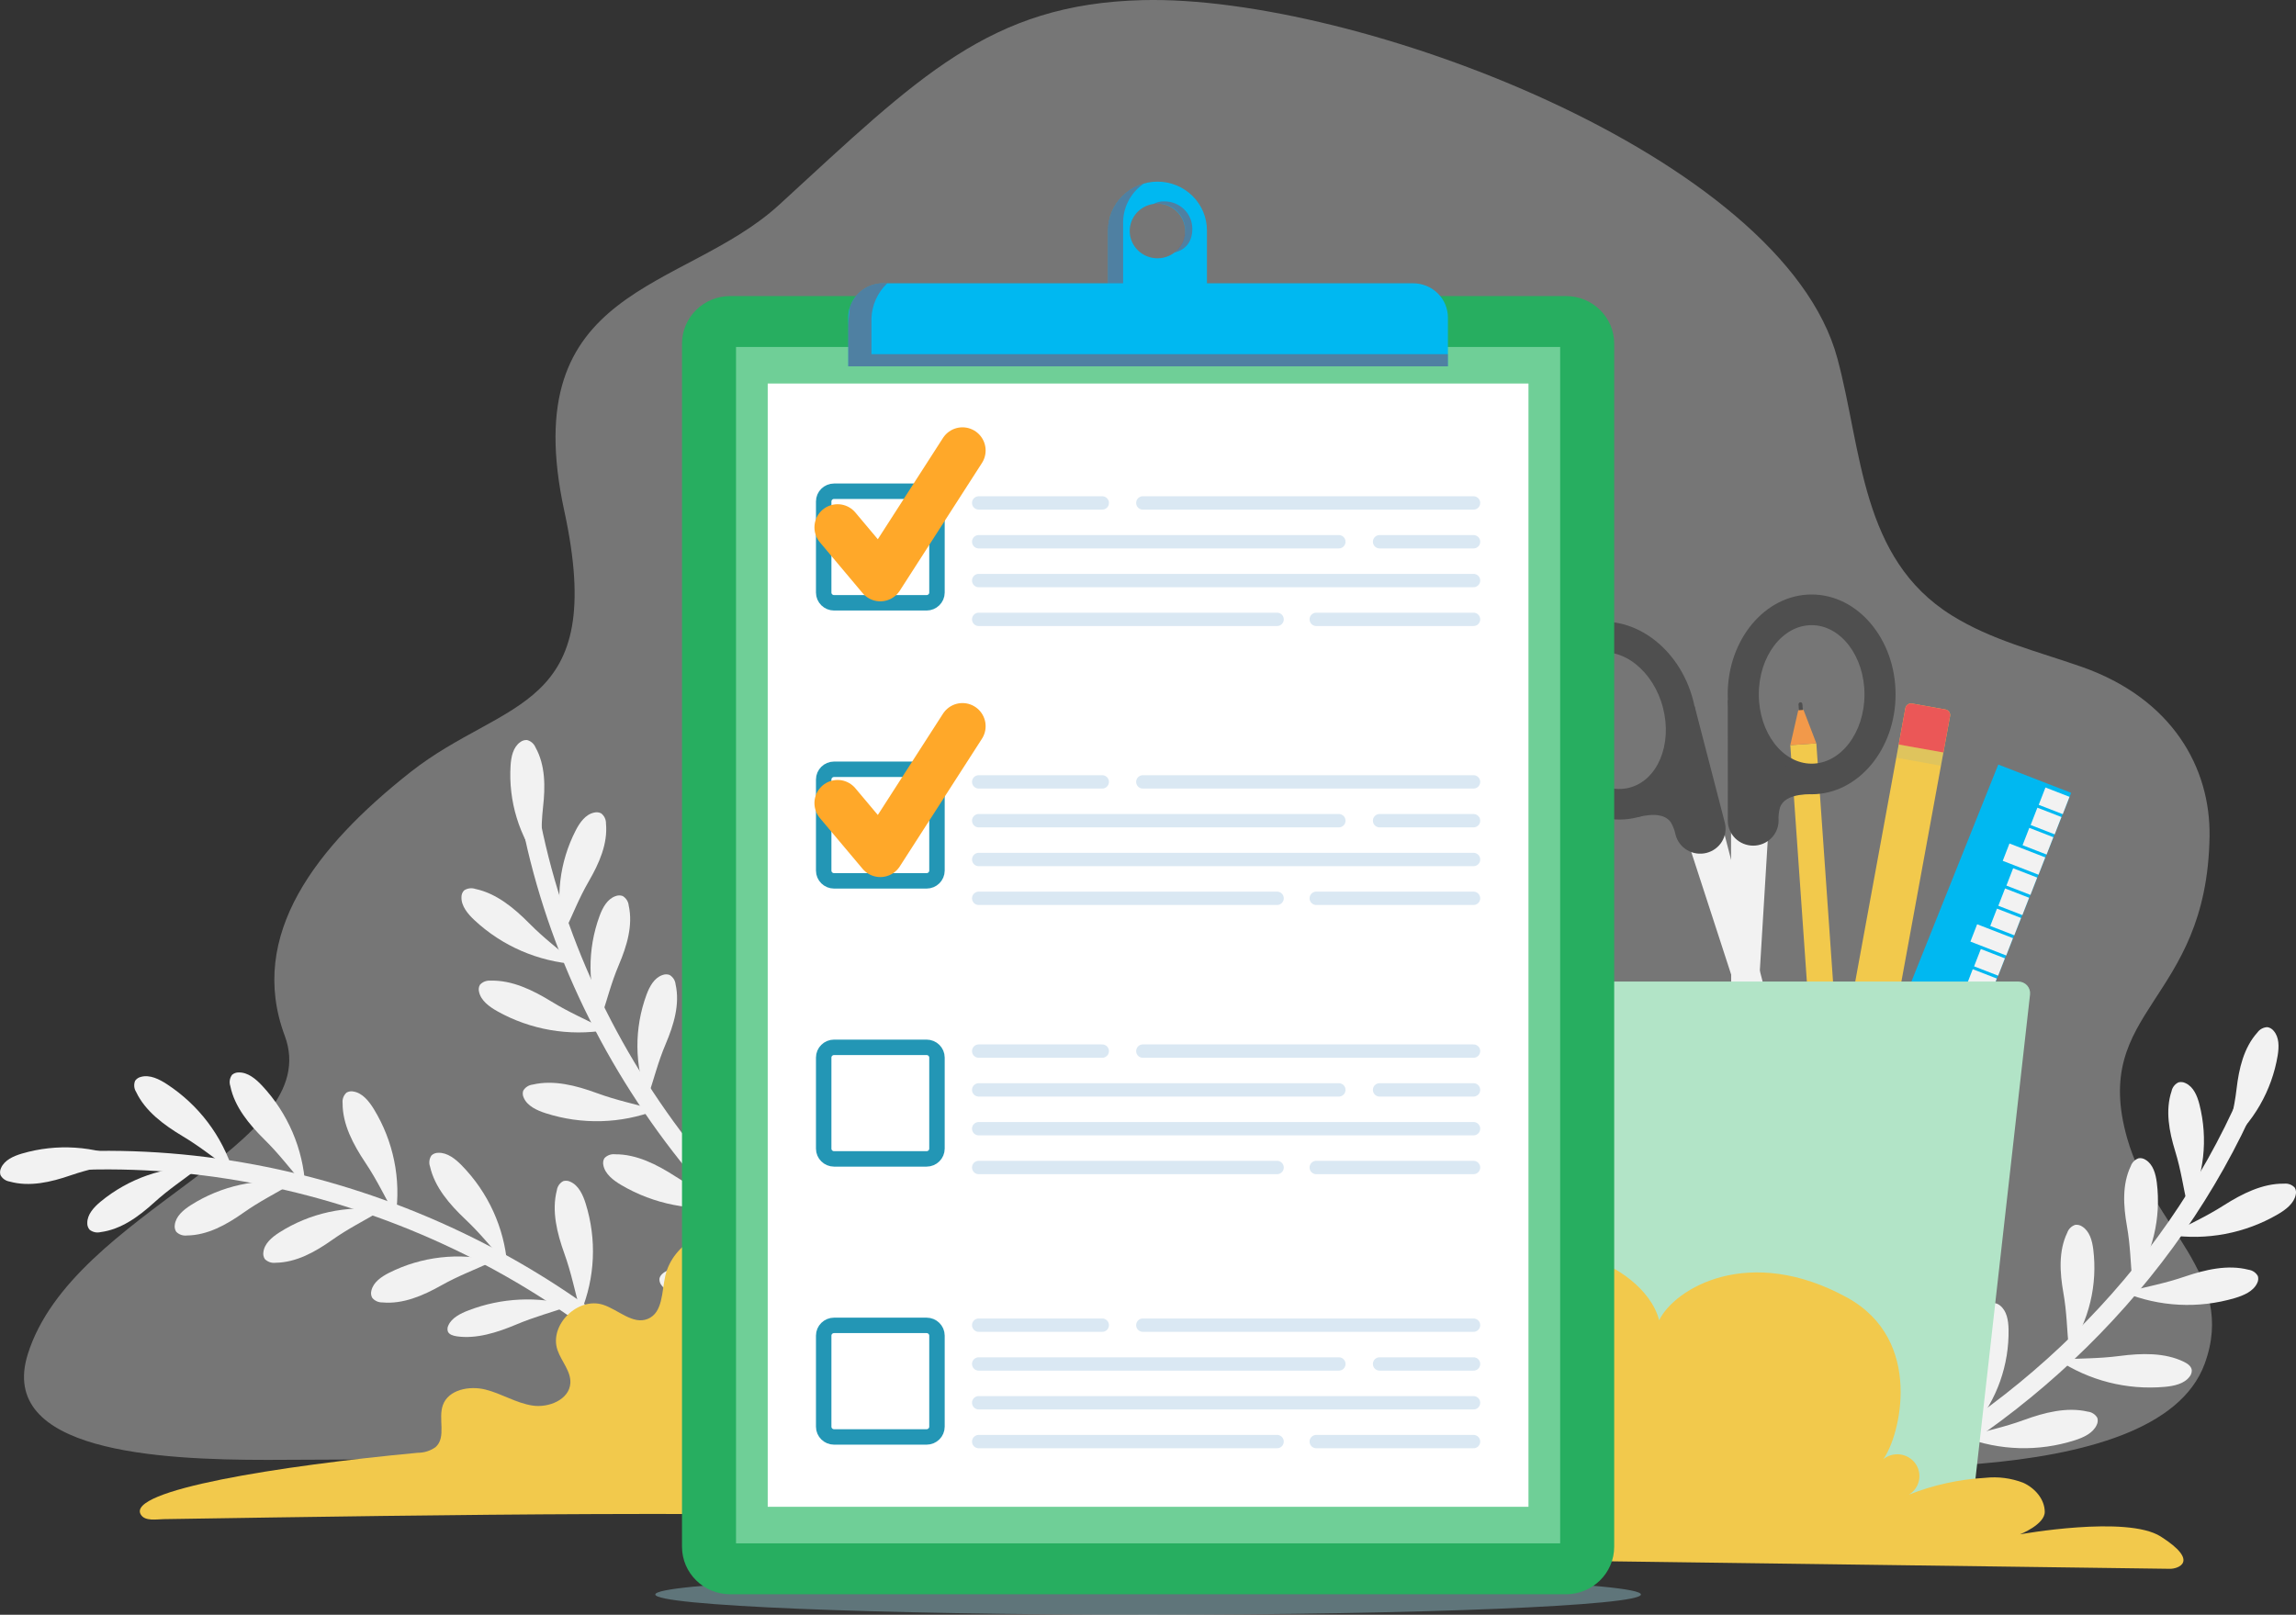 <svg width="172" height="121" viewBox="0 0 172 121" fill="none" xmlns="http://www.w3.org/2000/svg">
<rect x="0" y="0" width="172" height="121" fill="#333333" stroke="none"/>
<g clip-path="url(#clip0)">
<path opacity="0.35" d="M159.346 85.273C156.6 75.563 165.332 75.188 165.524 62.677C165.603 57.558 162.757 52.348 155.913 49.957C152.548 48.782 149.196 47.975 146.2 46.107C139.378 41.85 139.502 33.748 137.64 26.843C133.554 11.675 101.535 -0.385 85.612 0.009C74.134 0.291 68.838 5.742 58.373 15.342C51.21 21.91 38.596 21.314 42.273 38.285C45.547 53.4 37.822 52.278 30.749 57.858C23.69 63.427 18.521 70.07 21.33 77.608C24.428 85.921 5.465 90.692 2.083 101.469C-0.211 108.779 11.839 109.396 20.039 109.396C28.24 109.396 98.401 108.775 128.077 109.639C136.065 109.872 161.551 112.016 165.154 102.205C167.608 95.528 161.266 92.054 159.346 85.273Z" fill="#F2F2F2"/>
<path d="M168.456 82.249C162.525 95.848 151.1 106.946 137.403 112.963" stroke="#F2F2F2" stroke-width="1.393" stroke-miterlimit="10"/>
<path d="M166.715 85.867C168.8 84.143 170.189 81.739 170.628 79.093C170.732 78.45 170.753 77.718 170.314 77.231C170.199 77.091 170.035 76.997 169.854 76.969C169.707 76.974 169.564 77.013 169.435 77.082C169.307 77.15 169.196 77.248 169.112 77.366C168.082 78.507 167.724 80.084 167.547 81.601C167.371 83.118 167.033 84.231 166.714 85.867" fill="#F2F2F2"/>
<path d="M163.899 90.499C165.12 88.102 165.427 85.353 164.764 82.752C164.601 82.121 164.326 81.441 163.727 81.166C163.565 81.082 163.377 81.06 163.199 81.105C163.067 81.167 162.952 81.258 162.862 81.372C162.771 81.485 162.709 81.618 162.68 81.759C162.193 83.209 162.5 84.797 162.948 86.258C163.396 87.719 163.535 88.873 163.9 90.499" fill="#F2F2F2"/>
<path d="M159.754 96.198C161.263 93.966 161.908 91.274 161.573 88.613C161.489 87.967 161.3 87.26 160.741 86.914C160.59 86.811 160.406 86.767 160.224 86.79C160.085 86.835 159.959 86.912 159.855 87.013C159.752 87.115 159.673 87.238 159.626 87.375C158.963 88.755 159.069 90.368 159.334 91.872C159.599 93.376 159.594 94.538 159.753 96.196" fill="#F2F2F2"/>
<path d="M154.993 101.192C156.501 98.959 157.146 96.268 156.811 93.606C156.727 92.961 156.539 92.253 155.979 91.907C155.828 91.804 155.644 91.76 155.462 91.783C155.323 91.829 155.197 91.905 155.093 92.007C154.99 92.109 154.911 92.233 154.864 92.37C154.201 93.749 154.307 95.363 154.572 96.867C154.837 98.371 154.832 99.533 154.991 101.191" fill="#F2F2F2"/>
<path d="M147.859 106.954C149.595 104.888 150.52 102.277 150.467 99.596C150.451 98.945 150.338 98.221 149.818 97.82C149.678 97.703 149.5 97.64 149.317 97.644C149.174 97.675 149.04 97.739 148.926 97.83C148.812 97.92 148.721 98.036 148.66 98.167C147.856 99.472 147.794 101.087 147.897 102.61C148.001 104.134 147.874 105.288 147.86 106.954" fill="#F2F2F2"/>
<path d="M142.27 110.635C144.024 108.692 145.086 106.239 145.297 103.647C145.353 102.999 145.334 102.267 144.932 101.807C144.883 101.743 144.821 101.689 144.751 101.648C144.681 101.608 144.603 101.582 144.522 101.571C144.27 101.559 144.06 101.784 143.904 102.01C143.074 103.208 142.846 104.804 142.771 106.328C142.696 107.853 142.463 108.983 142.27 110.635" fill="#F2F2F2"/>
<path d="M162.488 92.54C165.3 92.969 168.176 92.425 170.627 91.001C171.23 90.652 171.852 90.18 171.981 89.522C172.026 89.344 171.999 89.156 171.907 88.996C171.807 88.887 171.682 88.803 171.543 88.751C171.403 88.699 171.253 88.681 171.105 88.697C169.499 88.673 167.955 89.453 166.577 90.33C165.2 91.207 164.056 91.692 162.488 92.54Z" fill="#F2F2F2"/>
<path d="M159.14 96.852C161.766 97.929 164.69 98.078 167.415 97.272C168.083 97.074 168.806 96.763 169.089 96.154C169.175 95.992 169.195 95.803 169.145 95.626C169.074 95.497 168.973 95.386 168.851 95.303C168.728 95.22 168.587 95.166 168.44 95.147C166.885 94.744 165.197 95.14 163.647 95.668C162.096 96.195 160.869 96.399 159.14 96.852" fill="#F2F2F2"/>
<path d="M154.138 101.88C156.492 103.454 159.328 104.176 162.162 103.924C162.857 103.862 163.627 103.699 164.028 103.158C164.146 103.016 164.204 102.835 164.19 102.652C164.149 102.367 163.867 102.177 163.596 102.043C162.155 101.344 160.421 101.397 158.795 101.608C157.169 101.819 155.925 101.776 154.139 101.88" fill="#F2F2F2"/>
<path d="M147.14 107.688C149.791 108.708 152.718 108.792 155.424 107.927C156.089 107.715 156.802 107.387 157.072 106.772C157.155 106.608 157.17 106.419 157.116 106.244C157.042 106.116 156.939 106.007 156.814 105.927C156.689 105.846 156.547 105.795 156.399 105.78C154.836 105.414 153.157 105.844 151.619 106.405C150.081 106.966 148.858 107.196 147.14 107.688Z" fill="#F2F2F2"/>
<path d="M141.483 111.016C143.383 113.103 145.958 114.476 148.77 114.904C149.46 115.009 150.247 115.034 150.768 114.604C150.917 114.494 151.018 114.332 151.049 114.151C151.042 114.005 150.999 113.862 150.924 113.735C150.85 113.608 150.746 113.5 150.621 113.42C149.393 112.4 147.697 112.04 146.067 111.858C144.437 111.677 143.24 111.34 141.482 111.017" fill="#F2F2F2"/>
<path d="M134.922 53.641C134.886 53.639 134.853 53.625 134.827 53.6C134.802 53.575 134.787 53.543 134.784 53.508L134.732 52.78C134.729 52.742 134.742 52.704 134.768 52.676C134.793 52.647 134.829 52.629 134.868 52.626C134.907 52.624 134.945 52.636 134.974 52.661C135.003 52.687 135.021 52.722 135.024 52.76L135.076 53.487C135.078 53.508 135.075 53.528 135.068 53.548C135.06 53.567 135.049 53.584 135.035 53.599C135.02 53.614 135.002 53.625 134.983 53.632C134.964 53.639 134.943 53.643 134.922 53.641Z" fill="#4F4F4F"/>
<path d="M138.238 86.692L136.287 86.827L134.116 55.837L135.092 55.77L136.067 55.702L138.238 86.692Z" fill="#F2C94C"/>
<path d="M135.107 53.196L134.712 53.224L134.116 55.837L136.067 55.702L135.107 53.196Z" fill="#F2994A"/>
<path d="M39.652 60.908C43.121 79.587 56.338 96.241 73.9 104.062" stroke="#F2F2F2" stroke-width="1.393" stroke-miterlimit="10"/>
<path d="M40.53 64.818C38.888 62.679 38.078 60.031 38.249 57.354C38.293 56.705 38.438 55.987 38.976 55.609C39.12 55.497 39.301 55.442 39.484 55.454C39.625 55.492 39.755 55.56 39.865 55.656C39.974 55.751 40.06 55.87 40.115 56.003C40.861 57.341 40.853 58.957 40.682 60.475C40.511 61.992 40.587 63.151 40.529 64.816" fill="#F2F2F2"/>
<path d="M42.227 69.952C41.58 67.347 41.903 64.6 43.137 62.21C43.439 61.631 43.861 61.028 44.507 60.891C44.684 60.845 44.872 60.865 45.036 60.948C45.15 61.037 45.242 61.152 45.305 61.282C45.367 61.413 45.398 61.556 45.395 61.7C45.541 63.22 44.883 64.7 44.115 66.026C43.347 67.353 42.951 68.447 42.227 69.952Z" fill="#F2F2F2"/>
<path d="M44.977 76.418C44.011 73.91 43.991 71.145 44.92 68.624C45.147 68.013 45.492 67.364 46.115 67.15C46.286 67.083 46.475 67.08 46.647 67.142C46.772 67.218 46.878 67.32 46.956 67.442C47.034 67.564 47.083 67.702 47.097 67.846C47.431 69.337 46.961 70.885 46.364 72.294C45.767 73.703 45.511 74.837 44.977 76.418Z" fill="#F2F2F2"/>
<path d="M48.49 82.332C47.524 79.824 47.504 77.059 48.432 74.537C48.66 73.927 49.004 73.278 49.628 73.064C49.798 72.997 49.988 72.994 50.16 73.057C50.285 73.132 50.391 73.234 50.469 73.356C50.547 73.478 50.595 73.616 50.61 73.76C50.944 75.251 50.474 76.799 49.877 78.209C49.279 79.618 49.023 80.75 48.49 82.332Z" fill="#F2F2F2"/>
<path d="M54.138 89.516C52.913 87.121 52.602 84.372 53.261 81.77C53.423 81.139 53.697 80.459 54.295 80.182C54.458 80.098 54.646 80.076 54.824 80.121C54.956 80.183 55.071 80.274 55.161 80.387C55.252 80.501 55.314 80.633 55.343 80.774C55.832 82.223 55.529 83.811 55.084 85.273C54.638 86.736 54.501 87.889 54.138 89.515" fill="#F2F2F2"/>
<path d="M58.755 94.333C57.485 92.053 57.005 89.428 57.386 86.855C57.477 86.211 57.661 85.502 58.158 85.141C58.22 85.09 58.292 85.051 58.37 85.027C58.448 85.003 58.53 84.994 58.611 85.002C58.86 85.046 59.013 85.311 59.114 85.566C59.651 86.916 59.513 88.522 59.241 90.025C58.969 91.528 58.941 92.68 58.755 94.333Z" fill="#F2F2F2"/>
<path d="M43.141 72.251C40.303 72.051 37.622 70.89 35.555 68.963C35.047 68.49 34.545 67.893 34.57 67.224C34.566 67.04 34.635 66.863 34.76 66.727C34.883 66.643 35.023 66.589 35.171 66.569C35.319 66.549 35.469 66.564 35.61 66.612C37.181 66.941 38.51 68.041 39.655 69.198C40.801 70.356 41.804 71.08 43.141 72.251" fill="#F2F2F2"/>
<path d="M45.429 77.19C42.624 77.664 39.739 77.167 37.265 75.782C36.657 75.442 36.025 74.98 35.887 74.324C35.839 74.147 35.862 73.958 35.952 73.797C36.05 73.687 36.174 73.601 36.312 73.547C36.451 73.493 36.601 73.472 36.749 73.485C38.355 73.436 39.911 74.191 41.303 75.046C42.696 75.9 43.846 76.368 45.428 77.19" fill="#F2F2F2"/>
<path d="M49.167 83.191C46.516 84.208 43.589 84.289 40.883 83.42C40.219 83.207 39.506 82.879 39.237 82.264C39.154 82.099 39.139 81.91 39.194 81.735C39.267 81.607 39.371 81.499 39.496 81.418C39.621 81.338 39.763 81.288 39.911 81.272C41.474 80.906 43.153 81.34 44.69 81.903C46.228 82.466 47.45 82.697 49.167 83.191Z" fill="#F2F2F2"/>
<path d="M54.674 90.39C51.86 90.802 48.987 90.241 46.545 88.802C45.945 88.45 45.324 87.974 45.2 87.315C45.156 87.137 45.184 86.949 45.277 86.79C45.378 86.682 45.503 86.599 45.643 86.547C45.783 86.496 45.933 86.478 46.081 86.496C47.687 86.482 49.226 87.27 50.599 88.155C51.971 89.04 53.111 89.532 54.674 90.39Z" fill="#F2F2F2"/>
<path d="M59.437 94.877C57.112 96.493 54.291 97.267 51.452 97.066C50.755 97.017 49.983 96.868 49.572 96.334C49.452 96.195 49.39 96.015 49.401 95.832C49.436 95.545 49.715 95.349 49.984 95.21C51.412 94.485 53.146 94.507 54.777 94.688C56.407 94.869 57.649 94.803 59.437 94.876" fill="#F2F2F2"/>
<path d="M5.466 86.99C24.719 86.125 44.159 95.074 55.839 110.178" stroke="#F2F2F2" stroke-width="1.393" stroke-miterlimit="10"/>
<path d="M9.531 86.956C7.047 85.859 4.246 85.677 1.637 86.444C1.006 86.632 0.327 86.933 0.074 87.534C-0.004 87.697 -0.017 87.883 0.037 88.056C0.105 88.184 0.203 88.294 0.322 88.378C0.441 88.462 0.578 88.517 0.723 88.54C2.214 88.956 3.811 88.585 5.273 88.08C6.735 87.575 7.899 87.388 9.533 86.958" fill="#F2F2F2"/>
<path d="M14.989 87.431C12.267 87.395 9.622 88.322 7.536 90.044C7.031 90.464 6.53 91.005 6.539 91.655C6.533 91.836 6.595 92.012 6.714 92.15C6.828 92.24 6.962 92.303 7.105 92.334C7.248 92.365 7.397 92.362 7.539 92.327C9.075 92.126 10.391 91.161 11.53 90.126C12.669 89.091 13.662 88.465 14.989 87.431Z" fill="#F2F2F2"/>
<path d="M22 88.619C19.304 88.256 16.565 88.857 14.281 90.315C13.728 90.671 13.164 91.147 13.093 91.794C13.065 91.972 13.104 92.155 13.205 92.306C13.307 92.409 13.432 92.487 13.57 92.535C13.708 92.582 13.856 92.598 14.001 92.58C15.551 92.565 16.977 91.766 18.236 90.876C19.495 89.987 20.556 89.485 22 88.619Z" fill="#F2F2F2"/>
<path d="M28.639 90.663C25.942 90.299 23.202 90.9 20.918 92.359C20.364 92.714 19.8 93.19 19.73 93.838C19.702 94.016 19.741 94.198 19.841 94.35C19.944 94.453 20.069 94.531 20.207 94.579C20.345 94.626 20.493 94.642 20.638 94.624C22.188 94.609 23.614 93.81 24.873 92.92C26.132 92.03 27.195 91.529 28.639 90.663Z" fill="#F2F2F2"/>
<path d="M37.014 94.474C34.37 93.836 31.582 94.155 29.156 95.372C28.569 95.669 27.957 96.086 27.82 96.721C27.773 96.896 27.794 97.082 27.878 97.242C27.968 97.356 28.084 97.446 28.217 97.508C28.349 97.569 28.494 97.6 28.641 97.596C30.183 97.74 31.686 97.091 33.032 96.335C34.378 95.578 35.488 95.187 37.016 94.474" fill="#F2F2F2"/>
<path d="M42.814 97.823C40.274 97.116 37.57 97.244 35.111 98.188C34.495 98.42 33.835 98.756 33.59 99.314C33.552 99.385 33.53 99.463 33.523 99.543C33.517 99.623 33.527 99.704 33.552 99.78C33.651 100.009 33.949 100.096 34.223 100.137C35.68 100.349 37.236 99.855 38.661 99.257C40.087 98.659 41.222 98.373 42.813 97.822" fill="#F2F2F2"/>
<path d="M17.467 87.792C16.633 85.112 14.882 82.799 12.512 81.248C11.93 80.866 11.227 80.516 10.57 80.692C10.388 80.73 10.228 80.836 10.122 80.987C10.067 81.123 10.045 81.27 10.058 81.416C10.071 81.562 10.12 81.704 10.199 81.828C10.878 83.262 12.264 84.291 13.665 85.13C15.067 85.969 16.009 86.77 17.467 87.791" fill="#F2F2F2"/>
<path d="M22.866 88.88C22.705 86.081 21.565 83.423 19.64 81.359C19.167 80.851 18.568 80.348 17.888 80.363C17.702 80.357 17.521 80.422 17.382 80.543C17.295 80.663 17.238 80.801 17.215 80.946C17.193 81.091 17.206 81.24 17.253 81.379C17.565 82.932 18.661 84.256 19.819 85.401C20.977 86.546 21.697 87.546 22.866 88.88Z" fill="#F2F2F2"/>
<path d="M29.641 91.12C30.052 88.346 29.475 85.518 28.009 83.115C27.648 82.525 27.164 81.914 26.495 81.795C26.314 81.752 26.123 81.78 25.962 81.872C25.852 81.972 25.768 82.095 25.717 82.233C25.665 82.371 25.648 82.519 25.665 82.665C25.656 84.248 26.461 85.762 27.363 87.112C28.265 88.461 28.768 89.583 29.642 91.12" fill="#F2F2F2"/>
<path d="M37.998 94.791C37.773 91.996 36.573 89.364 34.602 87.342C34.12 86.845 33.508 86.355 32.829 86.385C32.643 86.383 32.463 86.452 32.327 86.577C32.242 86.698 32.188 86.837 32.169 86.983C32.149 87.129 32.165 87.277 32.215 87.415C32.562 88.961 33.688 90.261 34.872 91.38C36.055 92.499 36.798 93.483 37.997 94.791" fill="#F2F2F2"/>
<path d="M43.505 98.355C44.582 95.76 44.713 92.877 43.877 90.198C43.672 89.54 43.351 88.832 42.731 88.556C42.565 88.472 42.374 88.454 42.195 88.505C42.064 88.576 41.952 88.676 41.868 88.797C41.785 88.919 41.731 89.058 41.713 89.204C41.316 90.74 41.727 92.398 42.273 93.921C42.819 95.444 43.033 96.653 43.505 98.353" fill="#F2F2F2"/>
<path d="M66.31 95.017C64.903 93.737 63.239 92.764 61.425 92.16C59.611 91.557 57.689 91.337 55.783 91.515C53.21 91.771 50.405 93.124 49.838 95.61C49.569 96.794 49.663 98.365 48.526 98.83C47.412 99.285 46.336 98.155 45.195 97.777C43.292 97.149 41.121 99.291 41.763 101.165C42.055 102.017 42.786 102.758 42.726 103.655C42.643 104.877 41.11 105.514 39.883 105.324C38.656 105.134 37.572 104.428 36.368 104.126C35.163 103.825 33.604 104.126 33.181 105.278C32.802 106.31 33.456 107.696 32.634 108.436C32.246 108.715 31.778 108.865 31.298 108.863C20.87 109.838 9.39 111.681 10.556 113.506C10.875 114.005 11.691 113.846 12.289 113.835C34.481 113.493 54.638 113.167 76.821 113.838" fill="#F2C94C"/>
<path d="M128.709 60.673L135.288 86.088L134.036 86.403L125.897 61.379" fill="#F2F2F2"/>
<path d="M122.621 61.253C119.262 62.097 115.687 59.53 114.652 55.531C113.616 51.531 115.508 47.591 118.867 46.747C122.226 45.903 125.801 48.47 126.836 52.469C127.871 56.468 125.981 60.409 122.621 61.253ZM119.443 48.971C117.327 49.502 116.191 52.191 116.909 54.963C117.626 57.736 119.931 59.56 122.046 59.029C124.16 58.498 125.297 55.809 124.579 53.036C123.862 50.263 121.557 48.44 119.443 48.971Z" fill="#4F4F4F"/>
<path d="M126.08 54.189L128.08 61.917C128.104 62.01 128.11 62.106 128.096 62.2C128.082 62.295 128.05 62.386 128 62.468C127.951 62.55 127.885 62.621 127.808 62.679C127.73 62.736 127.642 62.777 127.548 62.801C127.359 62.848 127.158 62.82 126.99 62.722C126.822 62.623 126.7 62.463 126.652 62.276L126.426 61.404C126.426 61.404 125.375 59.196 122.472 60.106C122.472 60.106 125.935 59.68 126.053 59.689C126.171 59.697 125.971 53.768 126.08 54.189Z" fill="#C0EDFF"/>
<path d="M127.836 63.913C127.347 64.035 126.829 63.961 126.396 63.708C125.962 63.454 125.649 63.041 125.524 62.56C125.458 62.228 125.336 61.908 125.164 61.616C124.787 61.09 124.02 60.892 122.616 61.244L122.261 59.291C122.999 59.058 123.53 58.708 124.123 58.749C124.441 58.71 124.705 58.679 124.926 58.654C124.924 58.055 124.912 57.266 124.903 56.661C124.894 56.018 125.74 55.295 125.738 54.833C125.735 54.005 124.873 53.167 125.916 53.03L126.943 52.895L129.209 61.634C129.333 62.116 129.258 62.626 129.001 63.053C128.743 63.48 128.324 63.79 127.836 63.913Z" fill="#4F4F4F"/>
<path d="M129.678 60.443L129.697 86.673H130.988L132.58 60.443" fill="#F2F2F2"/>
<path d="M129.428 52.038C129.425 47.91 132.243 44.551 135.71 44.548C139.177 44.545 142 47.901 142.003 52.029C142.006 56.156 139.188 59.516 135.721 59.518C132.255 59.52 129.431 56.165 129.428 52.038ZM131.758 52.038C131.76 54.9 133.539 57.227 135.72 57.225C137.9 57.224 139.676 54.894 139.674 52.033C139.672 49.172 137.894 46.844 135.712 46.846C133.529 46.847 131.755 49.174 131.758 52.036V52.038Z" fill="#4F4F4F"/>
<path d="M130.594 53.52C130.594 53.955 130.6 61.495 130.6 61.495C130.6 61.688 130.678 61.872 130.816 62.008C130.955 62.144 131.142 62.221 131.338 62.221C131.434 62.221 131.53 62.202 131.62 62.165C131.709 62.129 131.79 62.075 131.859 62.008C131.927 61.94 131.981 61.86 132.018 61.772C132.055 61.684 132.074 61.59 132.074 61.494V60.593C132.074 60.593 132.537 58.198 135.579 58.371C135.579 58.371 132.116 58.803 132.004 58.84C131.892 58.877 130.594 53.085 130.594 53.52Z" fill="#C0EDFF"/>
<path d="M131.338 63.368C131.843 63.368 132.326 63.17 132.682 62.818C133.038 62.467 133.238 61.99 133.239 61.494C133.219 61.156 133.256 60.817 133.35 60.491C133.582 59.889 134.276 59.51 135.725 59.509L135.577 57.53C134.803 57.484 134.201 57.274 133.636 57.459C133.319 57.499 133.055 57.534 132.834 57.563C132.685 56.983 132.5 56.215 132.356 55.627C132.203 55.002 131.201 54.508 131.087 54.061C130.881 53.256 131.506 52.236 130.461 52.357L129.432 52.477L129.435 61.496C129.435 61.993 129.636 62.469 129.993 62.82C130.35 63.171 130.834 63.368 131.338 63.368Z" fill="#4F4F4F"/>
<path d="M143.241 52.719L145.736 53.163C145.849 53.184 145.949 53.247 146.015 53.34C146.081 53.434 146.106 53.548 146.085 53.66L140.885 82.032L137.537 81.436L142.737 53.064C142.758 52.953 142.822 52.854 142.917 52.789C143.011 52.724 143.128 52.699 143.241 52.719Z" fill="#F2C94C"/>
<path d="M143.242 52.72L145.736 53.164C145.849 53.184 145.95 53.248 146.015 53.341C146.081 53.434 146.106 53.549 146.085 53.661L145.585 56.387L142.237 55.791L142.738 53.064C142.758 52.953 142.823 52.854 142.917 52.789C143.012 52.724 143.128 52.7 143.242 52.72Z" fill="#EB5757"/>
<g opacity="0.5">
<g opacity="0.5">
<path opacity="0.5" d="M142.239 55.794L142.058 56.781L145.406 57.378L145.587 56.39L142.239 55.794Z" fill="#599FD2"/>
</g>
</g>
<path d="M155.159 59.412L149.695 57.29L138.044 86.416L143.508 88.538L155.159 59.412Z" fill="#00B8F1"/>
<path d="M152.979 59.66L154.78 60.359" stroke="#F2F2F2" stroke-width="1.393" stroke-miterlimit="10"/>
<path d="M152.374 61.173L154.175 61.872" stroke="#F2F2F2" stroke-width="1.393" stroke-miterlimit="10"/>
<path d="M151.769 62.685L153.569 63.385" stroke="#F2F2F2" stroke-width="1.393" stroke-miterlimit="10"/>
<path d="M150.283 63.856L152.964 64.897" stroke="#F2F2F2" stroke-width="1.393" stroke-miterlimit="10"/>
<path d="M150.558 65.711L152.359 66.41" stroke="#F2F2F2" stroke-width="1.393" stroke-miterlimit="10"/>
<path d="M149.953 67.224L151.754 67.923" stroke="#F2F2F2" stroke-width="1.393" stroke-miterlimit="10"/>
<path d="M149.348 68.737L151.149 69.436" stroke="#F2F2F2" stroke-width="1.393" stroke-miterlimit="10"/>
<path d="M147.862 69.908L150.544 70.949" stroke="#F2F2F2" stroke-width="1.393" stroke-miterlimit="10"/>
<path d="M148.138 71.763L149.939 72.462" stroke="#F2F2F2" stroke-width="1.393" stroke-miterlimit="10"/>
<path d="M147.532 73.276L149.333 73.975" stroke="#F2F2F2" stroke-width="1.393" stroke-miterlimit="10"/>
<path d="M146.927 74.788L148.728 75.488" stroke="#F2F2F2" stroke-width="1.393" stroke-miterlimit="10"/>
<path d="M145.441 75.959L148.123 77" stroke="#F2F2F2" stroke-width="1.393" stroke-miterlimit="10"/>
<path d="M145.717 77.814L147.518 78.513" stroke="#F2F2F2" stroke-width="1.393" stroke-miterlimit="10"/>
<path d="M145.112 79.327L146.912 80.026" stroke="#F2F2F2" stroke-width="1.393" stroke-miterlimit="10"/>
<path d="M144.506 80.84L146.307 81.539" stroke="#F2F2F2" stroke-width="1.393" stroke-miterlimit="10"/>
<path d="M143.02 82.011L145.702 83.052" stroke="#F2F2F2" stroke-width="1.393" stroke-miterlimit="10"/>
<path d="M143.296 83.865L145.097 84.565" stroke="#F2F2F2" stroke-width="1.393" stroke-miterlimit="10"/>
<path d="M142.69 85.378L144.491 86.078" stroke="#F2F2F2" stroke-width="1.393" stroke-miterlimit="10"/>
<path d="M142.085 86.891L143.886 87.591" stroke="#F2F2F2" stroke-width="1.393" stroke-miterlimit="10"/>
<path d="M147.501 115.128H120.255L115.679 74.519C115.665 74.397 115.678 74.274 115.715 74.157C115.753 74.04 115.816 73.933 115.899 73.841C115.982 73.75 116.084 73.677 116.197 73.627C116.311 73.577 116.434 73.551 116.558 73.551H151.198C151.322 73.551 151.445 73.577 151.559 73.627C151.672 73.677 151.774 73.75 151.857 73.841C151.94 73.933 152.003 74.04 152.04 74.157C152.078 74.274 152.091 74.397 152.077 74.519L147.501 115.128Z" fill="#B2E4C7"/>
<path d="M113.335 116.898L162.568 117.558C163.118 117.566 164.854 117.036 161.863 115.136C159.329 113.527 151.323 114.975 151.323 114.975C151.323 114.975 153.187 114.238 153.179 113.288C153.17 112.338 152.439 111.503 151.561 111.108C150.659 110.762 149.684 110.635 148.721 110.74C146.758 110.852 144.826 111.278 143.001 112.001C143.195 111.884 143.362 111.728 143.492 111.545C143.622 111.361 143.712 111.153 143.757 110.933C143.802 110.714 143.801 110.487 143.753 110.268C143.706 110.049 143.613 109.842 143.481 109.66C143.349 109.477 143.18 109.324 142.985 109.209C142.79 109.093 142.573 109.019 142.348 108.989C142.123 108.96 141.893 108.977 141.675 109.038C141.456 109.1 141.253 109.205 141.077 109.348C142.307 107.707 144.209 100.434 138.365 97.228C131.04 93.211 125.477 96.517 124.29 98.935C123.688 96.562 120.924 94.764 119.104 94.319C114.952 93.303 112.248 93.605 108.372 95.388C106.999 96.019 105.165 98.174 104.253 99.364C102.825 101.229 102.603 103.706 102.524 106.04C102.465 107.792 102.457 109.545 102.5 111.298" fill="#F2C94C"/>
<path opacity="0.4" d="M122.925 119.482C122.925 120.321 106.396 121 86.007 121C65.618 121 49.091 120.321 49.091 119.482C49.091 118.644 65.619 117.965 86.009 117.965C106.398 117.965 122.925 118.644 122.925 119.482Z" fill="#A1D7E5"/>
<path d="M86.71 13.611C85.727 13.611 84.785 13.995 84.09 14.68C83.395 15.364 83.005 16.293 83.005 17.261V21.941H90.415V17.261C90.415 16.781 90.319 16.307 90.133 15.864C89.947 15.421 89.674 15.018 89.33 14.679C88.986 14.341 88.577 14.072 88.128 13.888C87.678 13.705 87.197 13.61 86.71 13.611ZM86.71 19.355C86.299 19.355 85.897 19.235 85.555 19.01C85.214 18.785 84.947 18.465 84.79 18.091C84.633 17.717 84.591 17.305 84.672 16.908C84.752 16.511 84.95 16.146 85.24 15.86C85.531 15.574 85.901 15.379 86.305 15.3C86.708 15.221 87.126 15.261 87.505 15.416C87.885 15.571 88.21 15.834 88.438 16.17C88.666 16.507 88.788 16.903 88.788 17.308C88.788 17.851 88.569 18.372 88.179 18.756C87.79 19.14 87.261 19.355 86.71 19.355Z" fill="#00B8F1"/>
<path opacity="0.45" d="M88.789 17.307C88.796 17.011 88.736 16.716 88.613 16.445C88.49 16.174 88.308 15.933 88.079 15.74C87.85 15.547 87.581 15.407 87.29 15.329C86.999 15.251 86.694 15.238 86.398 15.291C86.653 15.145 86.947 15.076 87.241 15.091C87.793 15.091 88.321 15.307 88.711 15.691C89.101 16.075 89.32 16.596 89.32 17.139C89.32 18.164 88.788 18.72 87.986 18.923C88.226 18.723 88.421 18.476 88.559 18.198C88.698 17.92 88.776 17.617 88.789 17.307ZM84.137 21.472V16.791C84.118 16.197 84.251 15.607 84.523 15.076C84.796 14.544 85.199 14.089 85.696 13.751C84.921 13.968 84.24 14.428 83.755 15.061C83.269 15.694 83.007 16.465 83.006 17.259V21.939H90.416V21.472H84.137Z" fill="#B03D44"/>
<path d="M117.308 22.185H54.706C52.709 22.185 51.091 23.779 51.091 25.747V115.903C51.091 117.871 52.709 119.466 54.706 119.466H117.308C119.305 119.466 120.924 117.871 120.924 115.903V25.747C120.924 23.779 119.305 22.185 117.308 22.185Z" fill="#27AE60"/>
<path d="M116.876 26H55.138V115.65H116.876V26Z" fill="#6FCF97"/>
<path d="M114.502 28.739H57.512V112.911H114.502V28.739Z" fill="white"/>
<path d="M108.468 23.795V27.451H63.545V23.795C63.544 23.536 63.585 23.278 63.664 23.031C63.829 22.509 64.16 22.052 64.607 21.728C65.054 21.404 65.595 21.229 66.15 21.228H105.862C106.205 21.228 106.543 21.294 106.86 21.423C107.176 21.552 107.463 21.741 107.705 21.98C107.947 22.218 108.139 22.501 108.27 22.812C108.4 23.124 108.468 23.458 108.468 23.795Z" fill="#00B8F1"/>
<path opacity="0.45" d="M108.468 26.537V27.451H63.545V24.804C63.538 24.211 63.578 23.618 63.664 23.031C63.829 22.509 64.16 22.052 64.607 21.728C65.054 21.404 65.595 21.229 66.15 21.228H66.469C65.733 21.927 65.306 22.883 65.282 23.89V26.537H108.468Z" fill="#B03D44"/>
<path opacity="0.15" d="M73.317 37.687H82.574" stroke="#0964AF" stroke-linecap="round" stroke-linejoin="round"/>
<path opacity="0.15" d="M103.348 40.595H110.387" stroke="#0964AF" stroke-linecap="round" stroke-linejoin="round"/>
<path opacity="0.15" d="M73.317 40.595H100.298" stroke="#0964AF" stroke-linecap="round" stroke-linejoin="round"/>
<path opacity="0.15" d="M73.317 43.503H110.387" stroke="#0964AF" stroke-linecap="round" stroke-linejoin="round"/>
<path opacity="0.15" d="M98.604 46.411H110.387" stroke="#0964AF" stroke-linecap="round" stroke-linejoin="round"/>
<path opacity="0.15" d="M73.317 46.411H95.671" stroke="#0964AF" stroke-linecap="round" stroke-linejoin="round"/>
<path opacity="0.15" d="M85.612 37.687H110.387" stroke="#0964AF" stroke-linecap="round" stroke-linejoin="round"/>
<path opacity="0.15" d="M73.317 58.59H82.574" stroke="#0964AF" stroke-linecap="round" stroke-linejoin="round"/>
<path opacity="0.15" d="M103.348 61.498H110.387" stroke="#0964AF" stroke-linecap="round" stroke-linejoin="round"/>
<path opacity="0.15" d="M73.317 61.498H100.298" stroke="#0964AF" stroke-linecap="round" stroke-linejoin="round"/>
<path opacity="0.15" d="M73.317 64.406H110.387" stroke="#0964AF" stroke-linecap="round" stroke-linejoin="round"/>
<path opacity="0.15" d="M98.604 67.314H110.387" stroke="#0964AF" stroke-linecap="round" stroke-linejoin="round"/>
<path opacity="0.15" d="M73.317 67.314H95.671" stroke="#0964AF" stroke-linecap="round" stroke-linejoin="round"/>
<path opacity="0.15" d="M85.612 58.59H110.387" stroke="#0964AF" stroke-linecap="round" stroke-linejoin="round"/>
<path opacity="0.15" d="M73.317 78.763H82.574" stroke="#0964AF" stroke-linecap="round" stroke-linejoin="round"/>
<path opacity="0.15" d="M103.348 81.67H110.387" stroke="#0964AF" stroke-linecap="round" stroke-linejoin="round"/>
<path opacity="0.15" d="M73.317 81.67H100.298" stroke="#0964AF" stroke-linecap="round" stroke-linejoin="round"/>
<path opacity="0.15" d="M73.317 84.578H110.387" stroke="#0964AF" stroke-linecap="round" stroke-linejoin="round"/>
<path opacity="0.15" d="M98.604 87.486H110.387" stroke="#0964AF" stroke-linecap="round" stroke-linejoin="round"/>
<path opacity="0.15" d="M73.317 87.486H95.671" stroke="#0964AF" stroke-linecap="round" stroke-linejoin="round"/>
<path opacity="0.15" d="M85.612 78.763H110.387" stroke="#0964AF" stroke-linecap="round" stroke-linejoin="round"/>
<path opacity="0.15" d="M73.317 99.3H82.574" stroke="#0964AF" stroke-linecap="round" stroke-linejoin="round"/>
<path opacity="0.15" d="M103.348 102.208H110.387" stroke="#0964AF" stroke-linecap="round" stroke-linejoin="round"/>
<path opacity="0.15" d="M73.317 102.208H100.298" stroke="#0964AF" stroke-linecap="round" stroke-linejoin="round"/>
<path opacity="0.15" d="M73.317 105.116H110.387" stroke="#0964AF" stroke-linecap="round" stroke-linejoin="round"/>
<path opacity="0.15" d="M98.604 108.024H110.387" stroke="#0964AF" stroke-linecap="round" stroke-linejoin="round"/>
<path opacity="0.15" d="M73.317 108.024H95.671" stroke="#0964AF" stroke-linecap="round" stroke-linejoin="round"/>
<path opacity="0.15" d="M85.612 99.3H110.387" stroke="#0964AF" stroke-linecap="round" stroke-linejoin="round"/>
<path d="M69.411 36.81H62.485C62.054 36.81 61.705 37.154 61.705 37.578V44.403C61.705 44.827 62.054 45.171 62.485 45.171H69.411C69.842 45.171 70.191 44.827 70.191 44.403V37.578C70.191 37.154 69.842 36.81 69.411 36.81Z" stroke="#2396B5" stroke-width="1.157" stroke-miterlimit="10"/>
<path d="M69.411 57.645H62.485C62.054 57.645 61.705 57.989 61.705 58.414V65.238C61.705 65.663 62.054 66.007 62.485 66.007H69.411C69.842 66.007 70.191 65.663 70.191 65.238V58.414C70.191 57.989 69.842 57.645 69.411 57.645Z" stroke="#2396B5" stroke-width="1.157" stroke-miterlimit="10"/>
<path d="M69.411 78.481H62.485C62.054 78.481 61.705 78.825 61.705 79.249V86.073C61.705 86.498 62.054 86.842 62.485 86.842H69.411C69.842 86.842 70.191 86.498 70.191 86.073V79.249C70.191 78.825 69.842 78.481 69.411 78.481Z" stroke="#2396B5" stroke-width="1.157" stroke-miterlimit="10"/>
<path d="M69.411 99.316H62.485C62.054 99.316 61.705 99.66 61.705 100.084V106.909C61.705 107.333 62.054 107.677 62.485 107.677H69.411C69.842 107.677 70.191 107.333 70.191 106.909V100.084C70.191 99.66 69.842 99.316 69.411 99.316Z" stroke="#2396B5" stroke-width="1.157" stroke-miterlimit="10"/>
<path d="M62.747 39.518L65.946 43.325L72.101 33.756" stroke="#FFA829" stroke-width="3.47" stroke-linecap="round" stroke-linejoin="round"/>
<path d="M62.747 60.181L65.946 63.987L72.101 54.419" stroke="#FFA829" stroke-width="3.47" stroke-linecap="round" stroke-linejoin="round"/>
</g>
<defs>
<clipPath id="clip0">
<rect width="172" height="121" fill="white"/>
</clipPath>
</defs>
</svg>
